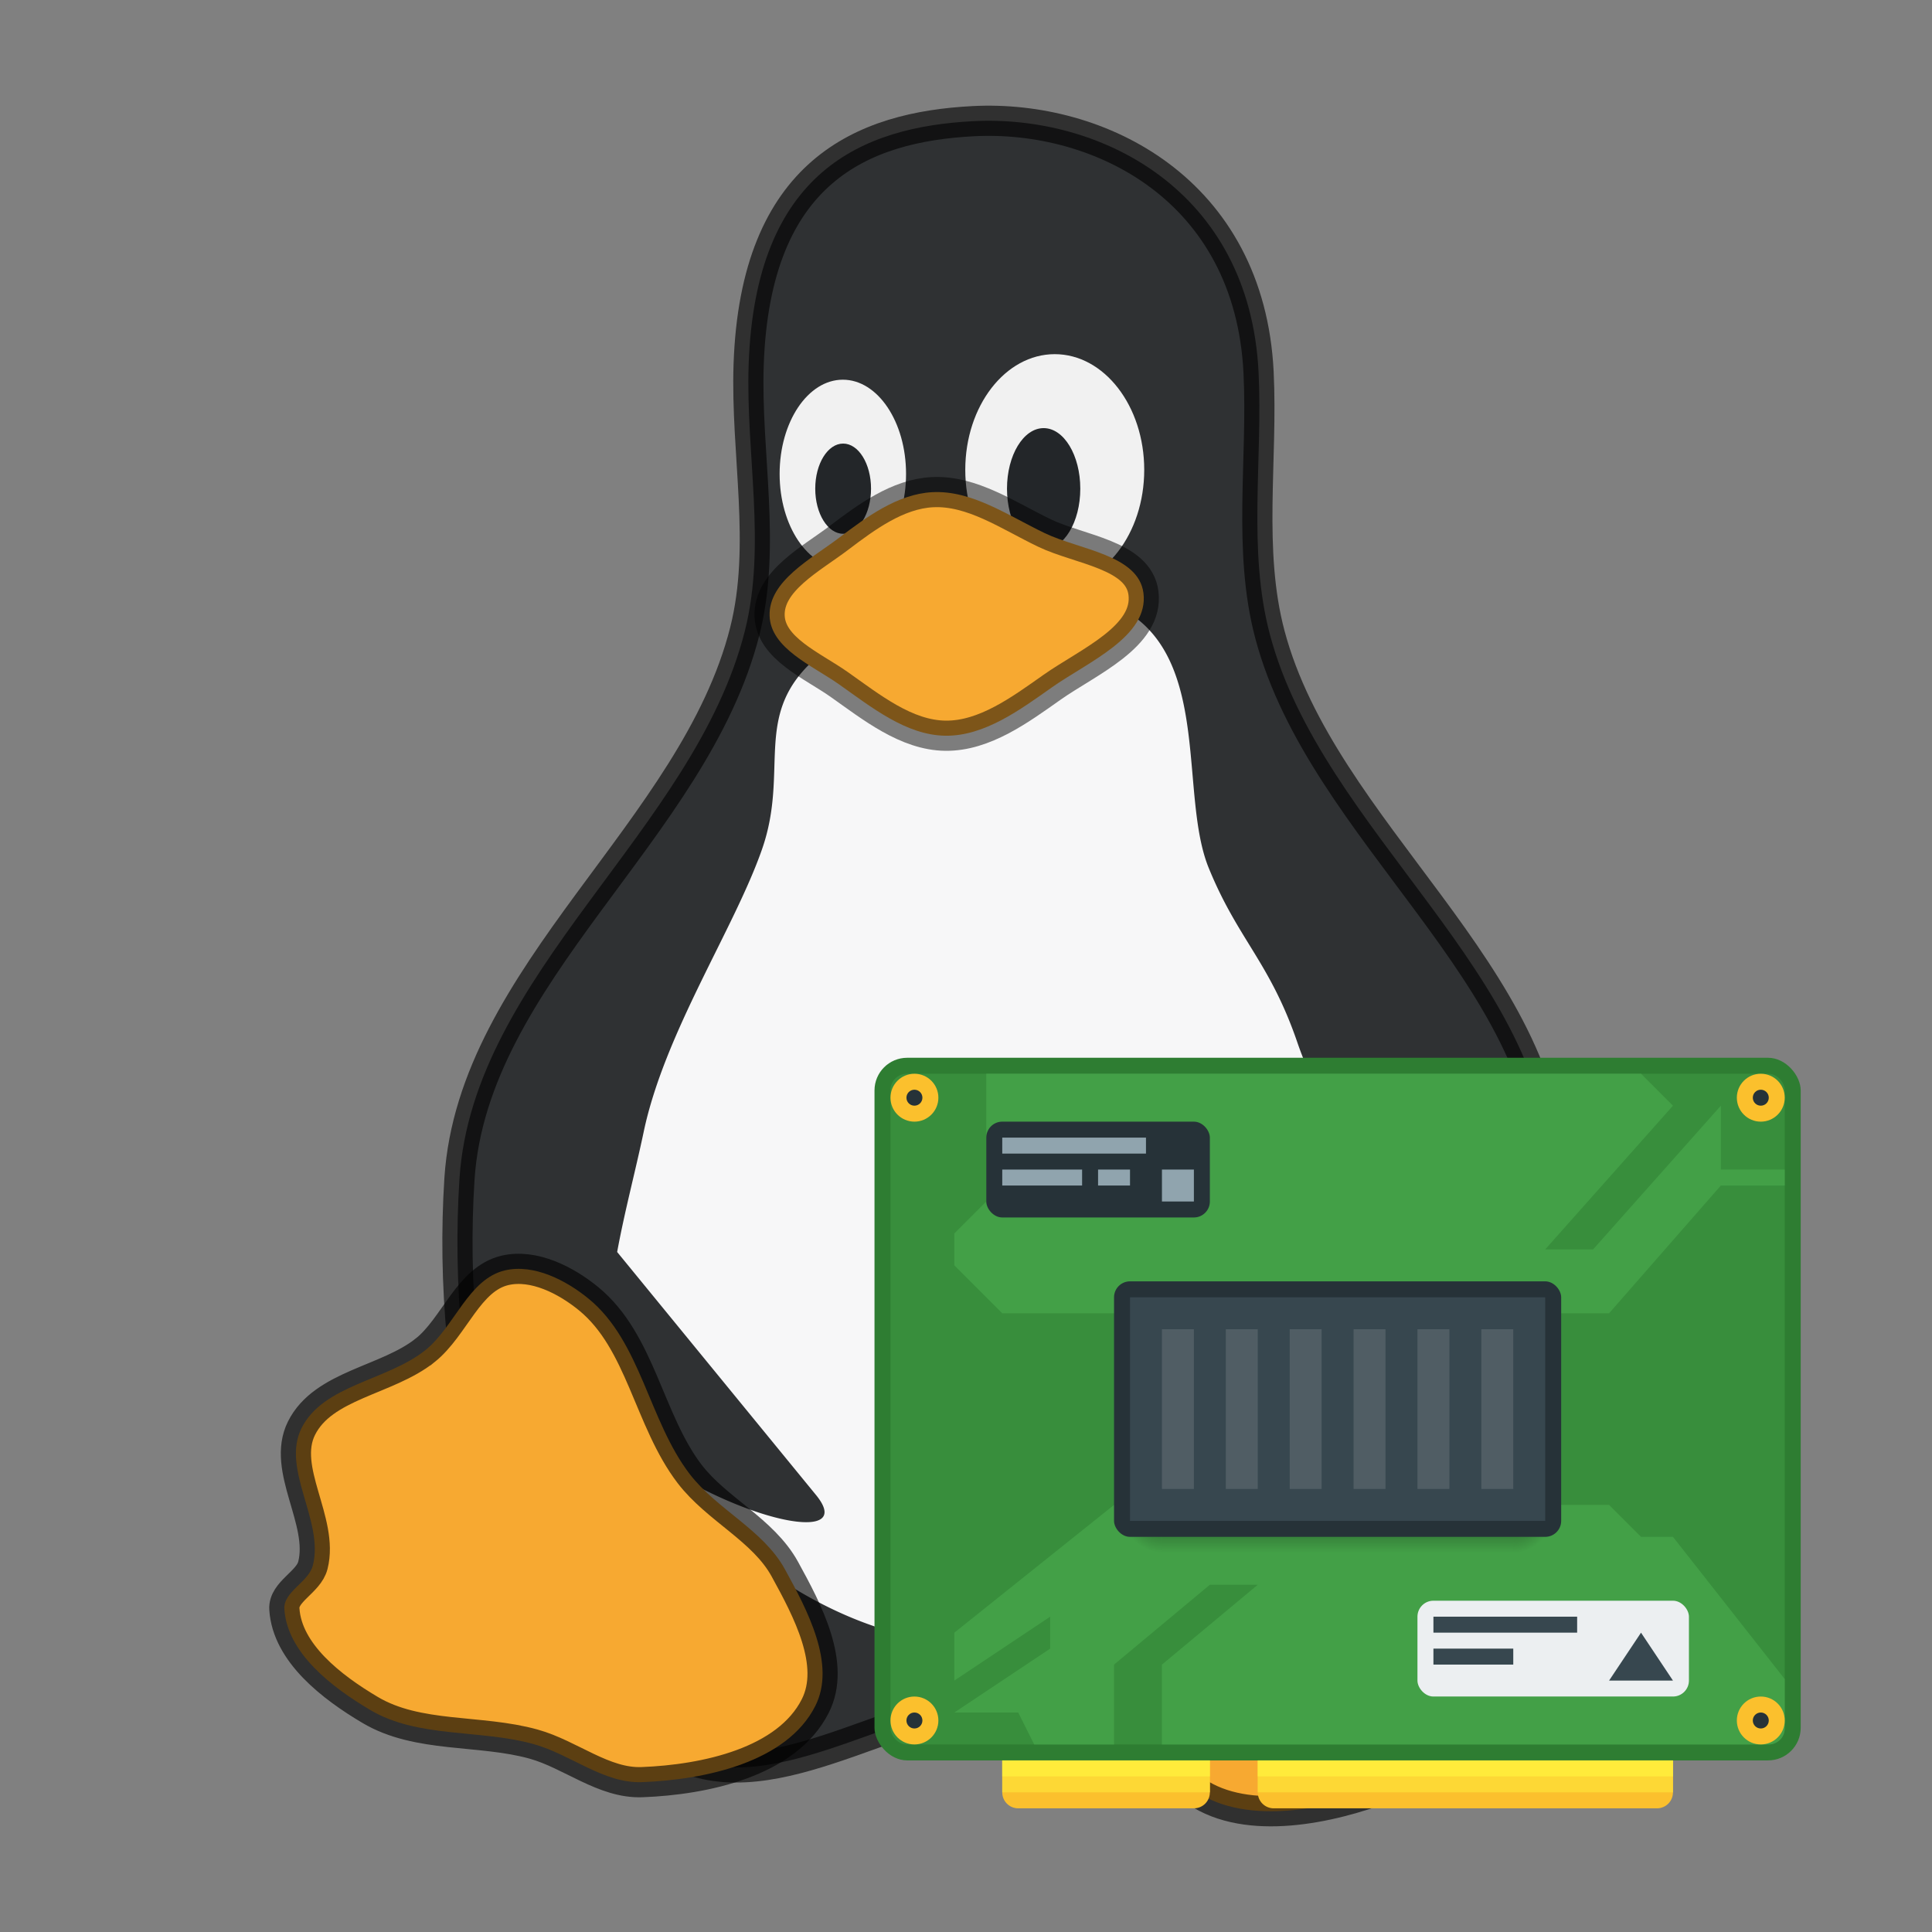 <?xml version="1.0" encoding="UTF-8" standalone="no"?>
<svg
   width="64"
   height="64"
   version="1.1"
   id="svg22"
   sodipodi:docname="hardware.svg"
   xml:space="preserve"
   inkscape:version="1.2.2 (b0a8486541, 2022-12-01)"
   xmlns:inkscape="http://www.inkscape.org/namespaces/inkscape"
   xmlns:sodipodi="http://sodipodi.sourceforge.net/DTD/sodipodi-0.dtd"
   xmlns:xlink="http://www.w3.org/1999/xlink"
   xmlns="http://www.w3.org/2000/svg"
   xmlns:svg="http://www.w3.org/2000/svg"><rect width="100%" height="100%" fill="#808080" stroke="none"/><defs
     id="defs26"><radialGradient
       xlink:href="#a"
       id="b"
       cx="44"
       cy="42.5"
       r="1.5"
       fx="44"
       fy="42.5"
       gradientTransform="matrix(0,2.667,-2,0,128,980.186)"
       gradientUnits="userSpaceOnUse" /><radialGradient
       xlink:href="#a"
       id="d"
       cx="4"
       cy="42.5"
       r="1.5"
       fx="4"
       fy="42.5"
       gradientTransform="matrix(-2,0,0,-2.667,29,1210.853)"
       gradientUnits="userSpaceOnUse" /><linearGradient
       id="a"><stop
         offset="0"
         id="stop257" /><stop
         offset="1"
         stop-opacity="0"
         id="stop259" /></linearGradient><linearGradient
       xlink:href="#a"
       id="c"
       x1="24"
       x2="24"
       y1="42"
       y2="46"
       gradientTransform="translate(9,1055.52)"
       gradientUnits="userSpaceOnUse" /></defs><sodipodi:namedview
     id="namedview24"
     pagecolor="#ffffff"
     bordercolor="#000000"
     borderopacity="0.25"
     inkscape:showpageshadow="2"
     inkscape:pageopacity="0.0"
     inkscape:pagecheckerboard="0"
     inkscape:deskcolor="#d1d1d1"
     showgrid="false"
     inkscape:zoom="4.4765625"
     inkscape:cx="44.788831"
     inkscape:cy="40.767888"
     inkscape:window-width="1366"
     inkscape:window-height="738"
     inkscape:window-x="474"
     inkscape:window-y="42"
     inkscape:window-maximized="0"
     inkscape:current-layer="svg22" /><g
     transform="translate(4.42 -2)"
     id="g20"><path
       fill="#2f3133"
       stroke="#000"
       stroke-opacity=".627"
       d="M20.254 22.904c.72-2.852.026-5.884.126-8.824.22-6.42 3.784-7.876 7.438-8.066 4.192-.22 9.154 2.264 9.454 8.32.142 2.898-.37 5.892.378 8.696 1.742 6.54 9.22 11.262 9.328 18.026.1 6.428-2.86 14.004-8.32 17.396-2.82 1.752-6.646-.35-9.96-.126-3.686.252-7.786 3.526-10.966 1.64-5.772-3.426-7.364-12.21-6.932-18.91.44-6.808 7.784-11.536 9.454-18.152z"
       id="path2" /><ellipse
       cx="30.52"
       cy="17.564"
       fill="#fcfcfc"
       fill-opacity=".941"
       rx="2.964"
       ry="3.832"
       id="ellipse4" /><ellipse
       cx="23.5"
       cy="17.698"
       fill="#fcfcfc"
       fill-opacity=".941"
       rx="2.094"
       ry="3.12"
       id="ellipse6" /><ellipse
       cx="30.152"
       cy="18.188"
       fill="#232629"
       rx="1.214"
       ry="2.006"
       id="ellipse8" /><ellipse
       cx="23.51"
       cy="18.188"
       fill="#232629"
       rx=".924"
       ry="1.494"
       id="ellipse10" /><path
       fill="#f7f7f8"
       d="M30.128 21.514a10 10 0 0 0-1.09.008c-2.46.144-5.096 1.11-6.428 2.28-2.132 1.874-.868 3.696-1.786 6.328s-3.228 6.076-3.92 9.36c-.28 1.326-.636 2.652-.88 3.984l6.586 8.048c1.294 1.58-2.082.994-5.222-1.04 2.228 3.134 6.648 6.24 11.012 5.946 4.648-.312 10.136-5.172 11.892-9.146-1.704-.288-3.36-2.852-1.996-4.762.474-.662 1.492-.72 2.366-.58-.526-2.036-1.574-3.86-2.1-5.392-.912-2.672-1.972-3.42-2.94-5.792-.97-2.372.054-6.76-2.676-8.468-.768-.48-1.75-.72-2.818-.774"
       id="path12" /><g
       fill="#f7a931"
       stroke="#000"
       id="g18"><path
         stroke-opacity=".627"
         d="M9.666 46.73c.974-.78 1.43-2.366 2.646-2.648.952-.22 2.02.326 2.774.946 1.722 1.416 1.984 4.028 3.34 5.8.904 1.178 2.436 1.848 3.152 3.15.746 1.36 1.708 3.156 1.008 4.538-.944 1.862-3.648 2.44-5.736 2.52-1.268.05-2.37-.92-3.592-1.26-1.78-.496-3.834-.19-5.42-1.134C6.58 57.896 5.092 56.76 5 55.302c-.038-.576.805-.89.945-1.45.372-1.472-1.054-3.18-.378-4.54.72-1.444 2.836-1.574 4.098-2.582zm28.194-2.192c-.402.36-.742.814-.99 1.264-1.076 1.954-.35 4.48-.954 6.626-.404 1.43-1.578 2.62-1.76 4.092-.19 1.54-.42 3.564.742 4.59 1.568 1.38 4.294.914 6.262.216 1.198-.424 1.86-1.732 2.87-2.5 1.468-1.12 3.49-1.6 4.614-3.062.89-1.16 1.854-2.764 1.4-4.152-.18-.548-1.076-.53-1.414-.998-.89-1.23-.2-3.34-1.33-4.352-.84-.75-2.074-.664-3.266-.696-.576 1.234-2.452 2.074-3.742 1.716-1.092-.304-2.18-1.546-2.432-2.744z"
         id="path14" /><path
         stroke-opacity=".494"
         d="M26.462 18.304c1.318-.07 2.53.784 3.72 1.354 1.15.554 3.114.72 3.276 1.986.186 1.438-1.84 2.286-3.024 3.12-1.058.746-2.238 1.62-3.53 1.608-1.306-.014-2.462-.95-3.53-1.702-.88-.62-2.266-1.192-2.3-2.27-.038-1.152 1.38-1.886 2.3-2.584.912-.692 1.944-1.452 3.088-1.512z"
         id="path16" /></g></g><g
     transform="matrix(0.529,0,0,0.529,27.382,-531.265)"
     id="g325"><path
       fill="#fbc02d"
       d="m 27,1113.52 v 3 c 0,0.554 0.446,1 1,1 h 24 c 0.554,0 1,-0.446 1,-1 v -3 H 28 Z m -16,0 v 3 c 0,0.554 0.446,1 1,1 h 11 c 0.554,0 1,-0.446 1,-1 v -3 H 12 Z"
       id="path265" /><rect
       width="58"
       height="44"
       x="3"
       y="1070.52"
       fill="#2e7d32"
       ry="2.046"
       id="rect267" /><rect
       width="56"
       height="42"
       x="4"
       y="1071.52"
       fill="#388e3c"
       ry="1.024"
       id="rect269" /><rect
       width="26"
       height="2"
       x="27"
       y="1114.52"
       fill="#fdd835"
       ry="0"
       id="rect271" /><rect
       width="13"
       height="2"
       x="11"
       y="1114.52"
       fill="#fdd835"
       ry="0"
       id="rect273" /><path
       fill="#43a047"
       fill-rule="evenodd"
       d="m 18,1098.52 -10,8 v 3 l 6,-4 v 2 l -6,4 h 4 l 1,2 h 5 v -5 l 6,-5 h 3 l -6,5 v 5 h 38 c 0.554,0 1,-0.446 1,-1 v -3.092 l -7,-8.908 h -2 l -2,-2 z"
       id="path275" /><circle
       cx="58.5"
       cy="1112.02"
       r="1.5"
       fill="#fbc02d"
       id="circle277" /><circle
       cx="58.5"
       cy="1112.02"
       r="0.5"
       fill="#263238"
       id="circle279" /><circle
       cx="58.5"
       cy="1073.02"
       r="1.5"
       fill="#fbc02d"
       id="circle281" /><circle
       cx="58.5"
       cy="1073.02"
       r="0.5"
       fill="#263238"
       id="circle283" /><circle
       cx="5.5"
       cy="1112.02"
       r="1.5"
       fill="#fbc02d"
       id="circle285" /><circle
       cx="5.5"
       cy="1112.02"
       r="0.5"
       fill="#263238"
       id="circle287" /><circle
       cx="5.5"
       cy="1073.02"
       r="1.5"
       fill="#fbc02d"
       id="circle289" /><circle
       cx="5.5"
       cy="1073.02"
       r="0.5"
       fill="#263238"
       id="circle291" /><path
       fill="#43a047"
       fill-rule="evenodd"
       d="m 10,1071.52 v 8 l -2,2 v 2 l 3,3 h 38 l 7,-8 h 4 v -1 h -4 v -4 l -8,9 h -3 l 8,-9 -2,-2 z"
       id="path293" /><path
       fill="#ffeb3b"
       d="m 11,1114.52 h 13 v 1 H 11 Z m 16,0 h 26 v 1 H 27 Z"
       id="path295" /><path
       fill="url(#b)"
       d="m 43,1097.52 v 4 h 1 c 1.108,0 2,-0.892 2,-2 v -2 z"
       opacity="0.7"
       id="path297"
       style="fill:url(#b)" /><path
       fill="url(#c)"
       d="m 21,1097.52 v 4 h 22 v -4 z"
       opacity="0.7"
       id="path299"
       style="fill:url(#c)" /><path
       fill="url(#d)"
       d="m 18,1097.52 v 2 c 0,1.108 0.892,2 2,2 h 1 v -4 z"
       opacity="0.7"
       id="path301"
       style="fill:url(#d)" /><rect
       width="28"
       height="16"
       x="18"
       y="1084.52"
       fill="#263238"
       ry="1"
       id="rect303" /><rect
       width="26"
       height="14"
       x="19"
       y="1085.52"
       fill="#37474f"
       ry="0"
       id="rect305" /><rect
       width="14"
       height="6"
       x="10"
       y="1074.52"
       fill="#263238"
       ry="1"
       id="rect307" /><rect
       width="9"
       height="1"
       x="11"
       y="1075.52"
       fill="#90a4ae"
       ry="0"
       id="rect309" /><path
       fill="#90a4ae"
       d="m 11,1077.52 h 5 v 1 h -5 z m 6,0 h 2 v 1 h -2 z"
       id="path311" /><rect
       width="17"
       height="6"
       x="37"
       y="1104.519"
       fill="#eceff1"
       ry="1"
       id="rect313" /><rect
       width="9"
       height="1"
       x="38"
       y="1105.519"
       fill="#37474f"
       ry="0"
       id="rect315" /><path
       fill="#37474f"
       d="m 38,1107.519 h 5 v 1 h -5 z"
       id="path317" /><path
       fill="#37474f"
       fill-rule="evenodd"
       d="m 49,1109.52 2,-3 2,3 z"
       id="path319" /><rect
       width="2"
       height="2"
       x="21"
       y="1077.52"
       fill="#90a4ae"
       ry="0"
       id="rect321" /><path
       fill="#dfdfdf"
       fill-rule="evenodd"
       d="m 21,1087.52 h 2 v 10 h -2 z m 4,0 h 2 v 10 h -2 z m 4,0 h 2 v 10 h -2 z m 4,0 h 2 v 10 h -2 z m 4,0 h 2 v 10 h -2 z m 4,0 h 2 v 10 h -2 z"
       opacity="0.15"
       paint-order="fill markers stroke"
       id="path323" /></g></svg>
